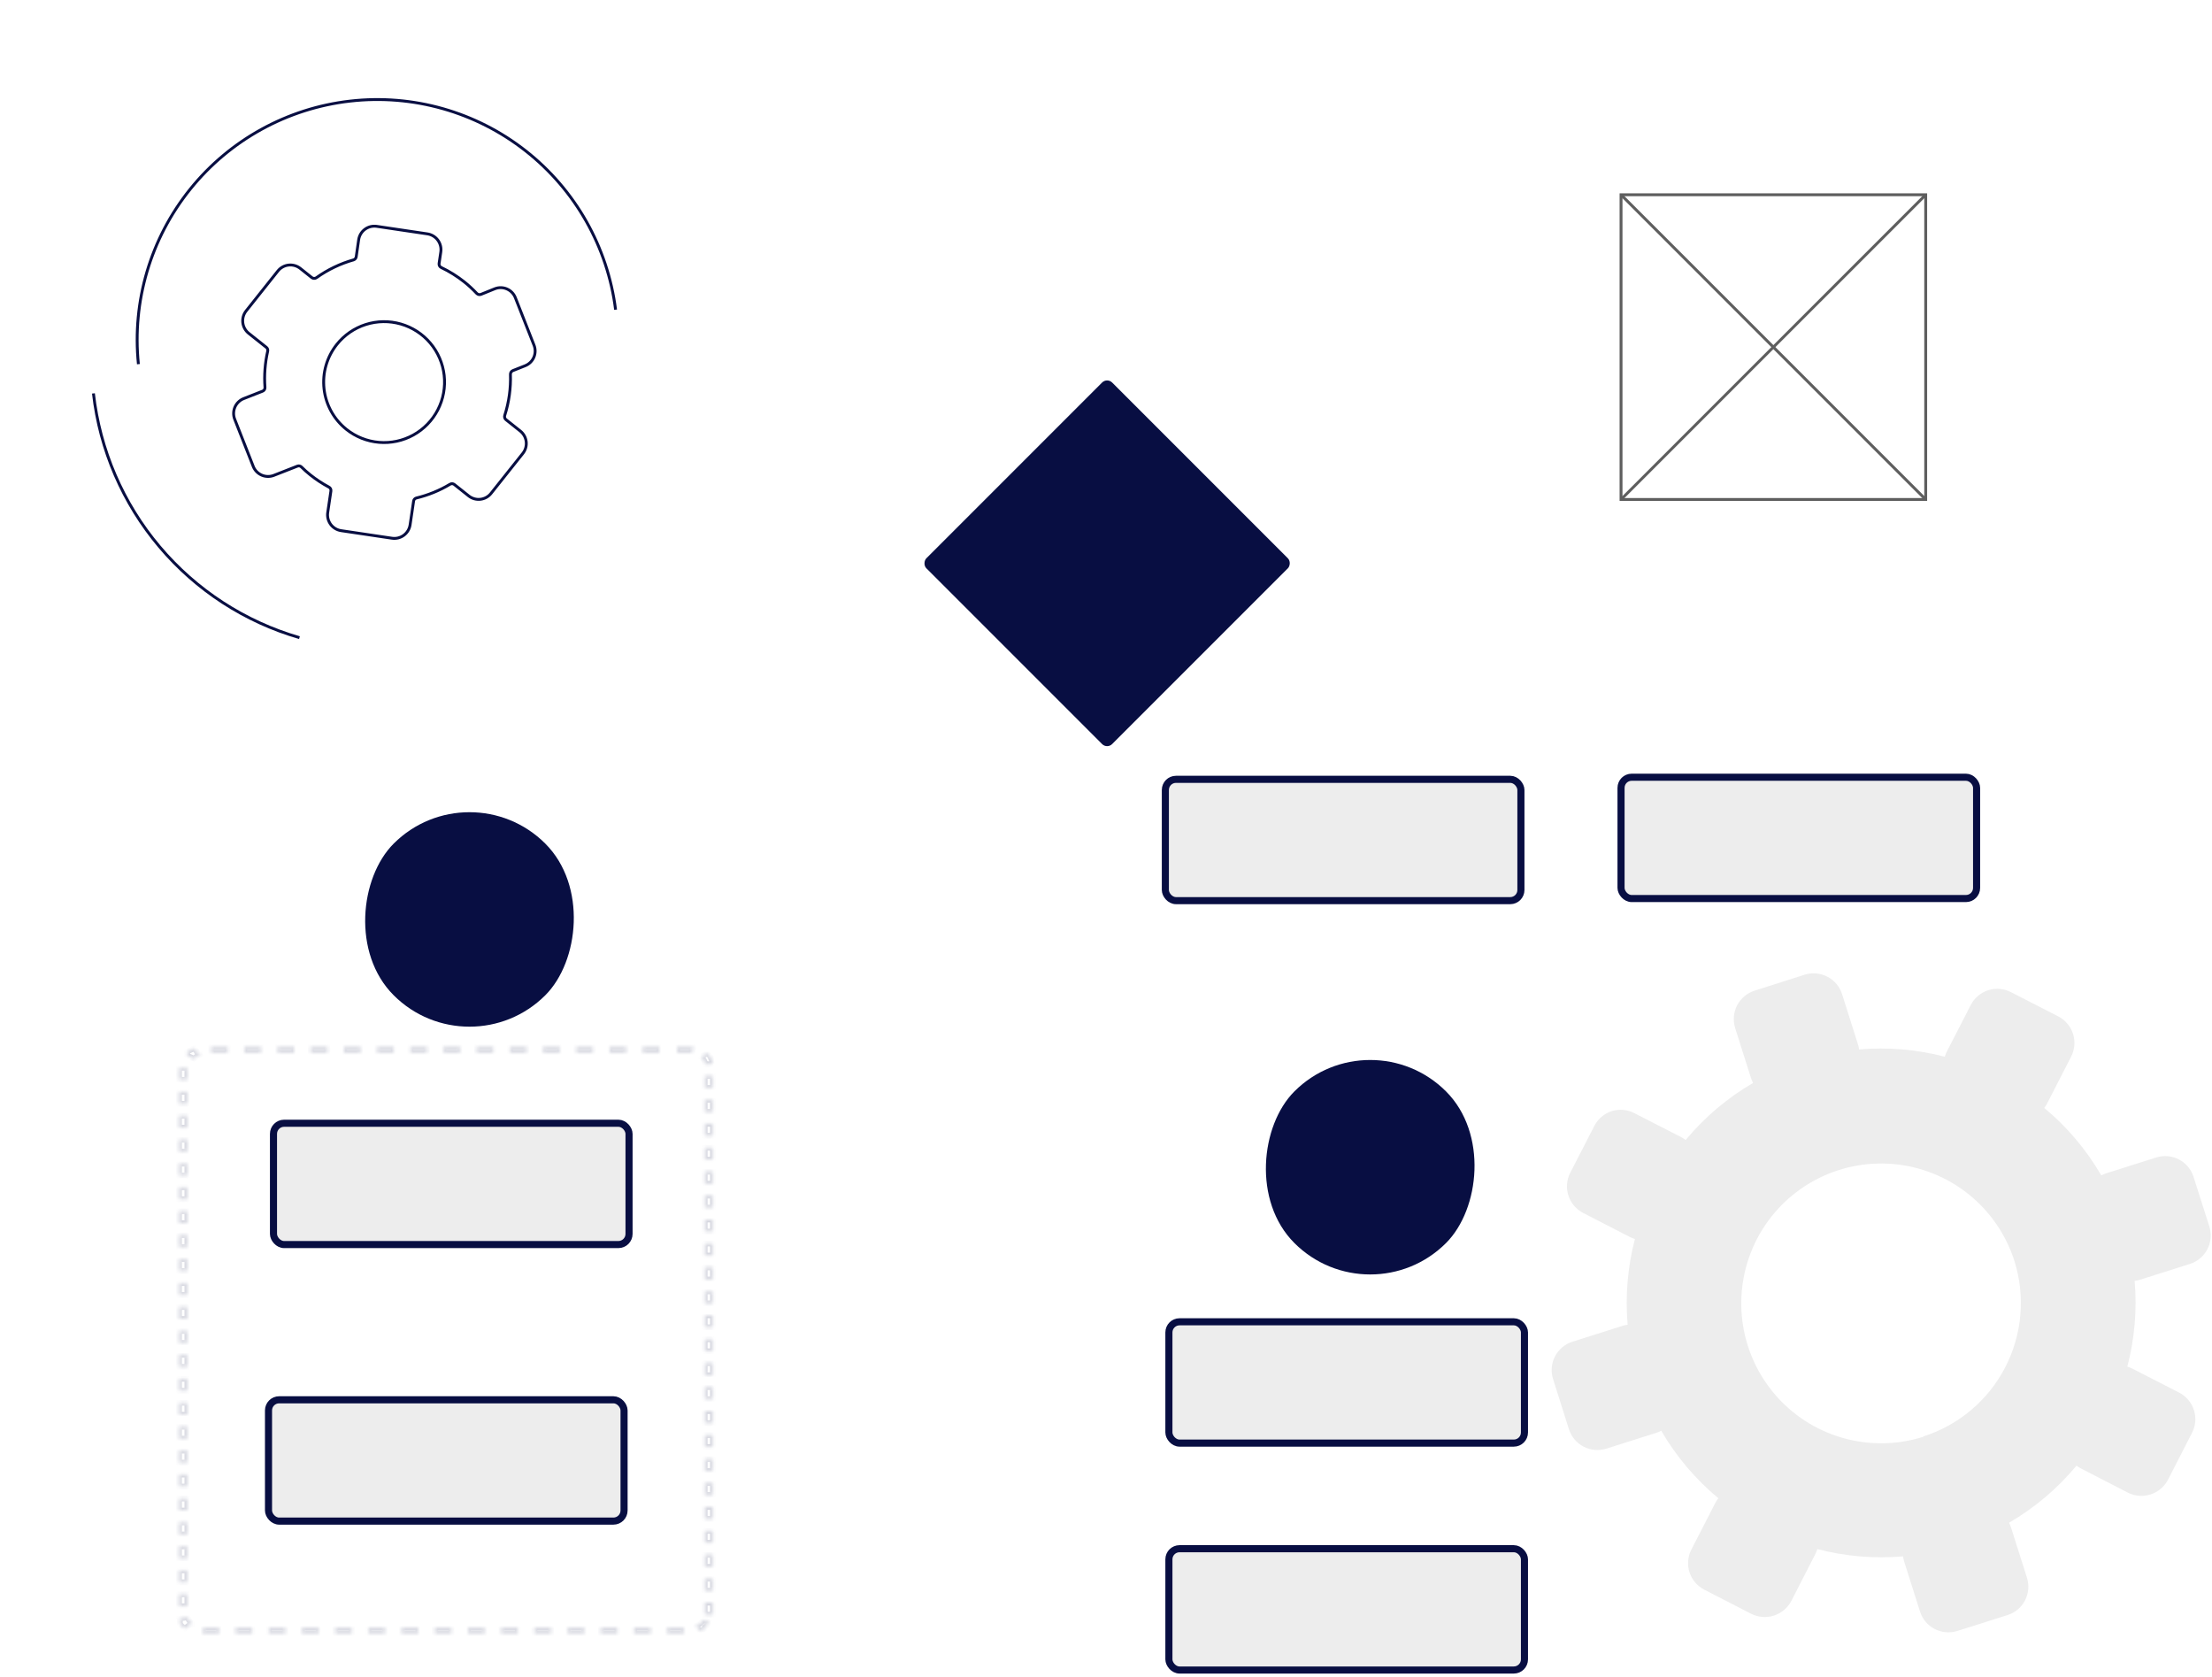 <svg width="624" height="473" viewBox="0 0 624 473" fill="none" xmlns="http://www.w3.org/2000/svg">
<path d="M543.236 54.932H457.291V140.876H543.236V54.932Z" stroke="#5E5E5E" stroke-width="0.812" stroke-miterlimit="10"/>
<path d="M457.291 54.932L543.236 140.876" stroke="#5E5E5E" stroke-width="0.812" stroke-miterlimit="10"/>
<path d="M543.236 54.932L457.291 140.876" stroke="#5E5E5E" stroke-width="0.812" stroke-miterlimit="10"/>
<path d="M608.257 326.464L594.106 330.946C593.642 331.095 593.193 331.285 592.762 331.512C588.558 324.272 583.114 317.83 576.677 312.479C576.971 312.088 577.239 311.678 577.479 311.252L584.271 297.997C585.287 296.014 585.475 293.708 584.794 291.586C584.114 289.464 582.619 287.699 580.639 286.676L567.384 279.884C566.404 279.359 565.329 279.035 564.223 278.929C563.116 278.823 561.999 278.938 560.937 279.267C559.875 279.596 558.889 280.133 558.036 280.846C557.183 281.559 556.481 282.435 555.969 283.422L549.153 296.677C548.938 297.118 548.756 297.575 548.61 298.044C540.728 295.986 532.552 295.292 524.436 295.993C524.39 295.503 524.287 295.02 524.129 294.554L519.648 280.403C518.976 278.278 517.489 276.507 515.512 275.477C513.536 274.447 511.232 274.242 509.106 274.908L494.955 279.412C492.834 280.09 491.068 281.579 490.043 283.554C489.018 285.53 488.816 287.831 489.483 289.955L493.964 304.106C494.124 304.565 494.313 305.014 494.53 305.45C487.298 309.654 480.863 315.099 475.52 321.535C475.122 321.241 474.704 320.973 474.27 320.733L461.016 313.941C459.047 312.93 456.759 312.735 454.648 313.398C453.601 313.735 452.63 314.274 451.793 314.987C450.955 315.699 450.266 316.57 449.766 317.549L442.95 330.804C441.943 332.788 441.762 335.09 442.447 337.207C443.132 339.324 444.627 341.083 446.605 342.101L459.836 348.917C460.28 349.129 460.737 349.31 461.204 349.46C459.146 357.342 458.452 365.518 459.152 373.634C458.67 373.68 458.195 373.783 457.737 373.941L443.586 378.422C442.535 378.755 441.559 379.291 440.715 380.001C439.87 380.711 439.174 381.581 438.666 382.56C438.158 383.539 437.848 384.608 437.753 385.707C437.658 386.806 437.781 387.913 438.115 388.965L442.596 403.116C443.273 405.236 444.762 407.002 446.738 408.027C448.713 409.053 451.015 409.254 453.138 408.587L467.289 404.106C467.753 403.956 468.203 403.767 468.634 403.54C472.845 410.78 478.298 417.223 484.742 422.573C484.427 422.949 484.157 423.36 483.94 423.8L477.124 437.055C476.109 439.035 475.922 441.337 476.603 443.455C477.284 445.573 478.778 447.334 480.756 448.352L494.011 455.168C495.997 456.171 498.298 456.353 500.416 455.673C502.535 454.993 504.301 453.507 505.332 451.536L512.124 438.281C512.346 437.842 512.527 437.384 512.667 436.913C520.549 438.971 528.725 439.665 536.842 438.965C536.91 439.443 537.012 439.916 537.148 440.38L541.629 454.531C541.962 455.583 542.499 456.559 543.209 457.403C543.918 458.247 544.788 458.943 545.767 459.451C546.746 459.959 547.815 460.27 548.914 460.364C550.013 460.459 551.12 460.336 552.172 460.003L566.323 455.522C567.376 455.192 568.354 454.657 569.2 453.947C570.046 453.238 570.743 452.368 571.252 451.389C571.76 450.409 572.07 449.338 572.163 448.238C572.256 447.138 572.131 446.031 571.795 444.979L567.313 430.828C567.163 430.365 566.974 429.915 566.747 429.484C573.988 425.272 580.43 419.82 585.78 413.375C586.16 413.696 586.58 413.966 587.03 414.177L600.262 420.993C602.247 421.997 604.548 422.178 606.667 421.498C608.785 420.819 610.551 419.332 611.582 417.361L618.375 404.106C619.391 402.123 619.579 399.817 618.898 397.695C618.218 395.573 616.723 393.808 614.743 392.785L601.488 385.993C601.051 385.768 600.593 385.586 600.12 385.451C602.178 377.568 602.872 369.392 602.172 361.276C602.658 361.208 603.139 361.105 603.611 360.969L617.762 356.488C619.886 355.816 621.658 354.329 622.688 352.352C623.718 350.376 623.923 348.072 623.257 345.946L618.752 331.795C618.051 329.708 616.558 327.979 614.595 326.982C612.632 325.985 610.356 325.799 608.257 326.464ZM542.573 405.238C535.133 407.594 527.161 407.69 519.667 405.515C512.172 403.34 505.49 398.992 500.467 393.02C495.444 387.047 492.304 379.72 491.445 371.963C490.586 364.207 492.047 356.37 495.642 349.443C499.237 342.517 504.806 336.812 511.643 333.05C518.48 329.288 526.28 327.638 534.055 328.309C541.83 328.98 549.231 331.941 555.324 336.818C561.416 341.696 565.925 348.27 568.28 355.71C571.398 365.674 570.443 376.468 565.626 385.731C560.809 394.994 552.521 401.974 542.573 405.144V405.238Z" fill="#EDEDED"/>
<g opacity="0.4">
<g opacity="0.4">
<mask id="path-5-inside-1_119_407" fill="white">
<path d="M201.126 455.405L201.126 452.028L198.784 452.028L198.784 455.405L201.126 455.405ZM201.126 448.651L201.126 445.275L198.784 445.275L198.784 448.651L201.126 448.651ZM201.126 441.898L201.126 438.522L198.784 438.522L198.784 441.898L201.126 441.898ZM201.126 435.145L201.126 431.768L198.784 431.768L198.784 435.145L201.126 435.145ZM201.126 428.392L201.126 425.015L198.784 425.015L198.784 428.392L201.126 428.392ZM201.126 421.638L201.126 418.262L198.784 418.262L198.784 421.638L201.126 421.638ZM201.126 414.885L201.126 411.508L198.784 411.508L198.784 414.885L201.126 414.885ZM201.126 408.132L201.126 404.755L198.784 404.755L198.784 408.132L201.126 408.132ZM201.126 401.378L201.126 398.002L198.784 398.002L198.784 401.378L201.126 401.378ZM201.126 394.625L201.126 391.249L198.784 391.249L198.784 394.625L201.126 394.625ZM201.126 387.872L201.126 384.495L198.784 384.495L198.784 387.872L201.126 387.872ZM201.126 381.119L201.126 377.742L198.784 377.742L198.784 381.119L201.126 381.119ZM201.126 374.365L201.126 370.989L198.784 370.989L198.784 374.365L201.126 374.365ZM201.126 367.612L201.126 364.235L198.784 364.235L198.784 367.612L201.126 367.612ZM201.126 360.859L201.126 357.482L198.784 357.482L198.784 360.859L201.126 360.859ZM201.126 354.105L201.126 350.729L198.784 350.729L198.784 354.105L201.126 354.105ZM201.126 347.352L201.126 343.975L198.784 343.975L198.784 347.352L201.126 347.352ZM201.126 340.599L201.126 337.222L198.784 337.222L198.784 340.599L201.126 340.599ZM201.126 333.846L201.126 330.469L198.784 330.469L198.784 333.846L201.126 333.846ZM201.126 327.092L201.126 323.716L198.784 323.716L198.784 327.092L201.126 327.092ZM201.126 320.339L201.126 316.962L198.784 316.962L198.784 320.339L201.126 320.339ZM201.126 313.586L201.126 310.209L198.784 310.209L198.784 313.586L201.126 313.586ZM201.126 306.832L201.126 303.456L198.784 303.456L198.784 306.832L201.126 306.832ZM201.126 300.079C201.055 299.529 200.873 298.988 200.587 298.475L200.587 298.222C200.306 297.785 199.935 297.381 199.487 297.023L197.731 298.138C198.454 298.709 198.884 299.442 198.948 300.214L201.29 300.079L201.126 300.079ZM195.366 295.352C194.973 295.288 194.574 295.248 194.172 295.234L191.011 295.234L191.011 296.922L194.172 296.922C194.514 296.896 194.859 296.896 195.202 296.922L195.693 295.234L195.366 295.352ZM186 296.922L186 295.234L181.317 295.234L181.317 296.922L186 296.922ZM176.634 296.922L176.634 295.234L171.951 295.234L171.951 296.922L176.634 296.922ZM167.269 296.922L167.269 295.234L162.586 295.234L162.586 296.922L167.269 296.922ZM157.903 296.922L157.903 295.234L153.22 295.234L153.22 296.922L157.903 296.922ZM148.537 296.922L148.537 295.234L143.854 295.234L143.854 296.922L148.537 296.922ZM139.171 296.922L139.171 295.234L134.488 295.234L134.488 296.922L139.171 296.922ZM129.806 296.922L129.806 295.234L125.123 295.234L125.123 296.922L129.806 296.922ZM120.44 296.922L120.44 295.234L115.757 295.234L115.757 296.922L120.44 296.922ZM111.074 296.922L111.074 295.234L106.391 295.234L106.391 296.922L111.074 296.922ZM101.708 296.922L101.708 295.234L97.025 295.234L97.025 296.922L101.708 296.922ZM92.343 296.922L92.343 295.234L87.66 295.234L87.66 296.922L92.343 296.922ZM82.977 296.922L82.977 295.234L78.294 295.234L78.294 296.922L82.977 296.922ZM73.611 296.922L73.611 295.234L68.928 295.234L68.928 296.922L73.611 296.922ZM64.245 296.922L64.245 295.234L59.562 295.234L59.562 296.922L64.245 296.922ZM55.863 297.209L54.95 295.656C54.154 295.899 53.425 296.242 52.796 296.669L52.796 297.648L52.796 297.766L54.809 298.627C55.351 297.965 56.171 297.444 57.151 297.141L55.863 297.209ZM52.843 304.469L52.843 301.177L50.501 301.177L50.501 304.553L52.843 304.553L52.843 304.469ZM52.843 311.222L52.843 307.93L50.501 307.93L50.501 311.306L52.843 311.306L52.843 311.222ZM52.843 317.975L52.843 314.683L50.501 314.683L50.501 318.06L52.843 318.06L52.843 317.975ZM52.843 324.729L52.843 321.436L50.501 321.436L50.501 324.813L52.843 324.813L52.843 324.729ZM52.843 331.482L52.843 328.19L50.501 328.19L50.501 331.566L52.843 331.566L52.843 331.482ZM52.843 338.235L52.843 334.859L50.501 334.859L50.501 338.235L52.843 338.235ZM52.843 344.988L52.843 341.612L50.501 341.612L50.501 344.988L52.843 344.988ZM52.843 351.742L52.843 348.365L50.501 348.365L50.501 351.742L52.843 351.742ZM52.843 358.495L52.843 355.118L50.501 355.118L50.501 358.495L52.843 358.495ZM52.843 365.248L52.843 361.872L50.501 361.872L50.501 365.248L52.843 365.248ZM52.843 372.002L52.843 368.625L50.501 368.625L50.501 372.002L52.843 372.002ZM52.843 378.755L52.843 375.378L50.501 375.378L50.501 378.755L52.843 378.755ZM52.843 385.508L52.843 382.132L50.501 382.132L50.501 385.508L52.843 385.508ZM52.843 392.261L52.843 388.885L50.501 388.885L50.501 392.261L52.843 392.261ZM52.843 399.015L52.843 395.638L50.501 395.638L50.501 399.015L52.843 399.015ZM52.843 405.768L52.843 402.391L50.501 402.391L50.501 405.768L52.843 405.768ZM52.843 412.521L52.843 409.145L50.501 409.145L50.501 412.521L52.843 412.521ZM52.843 419.275L52.843 415.898L50.501 415.898L50.501 419.275L52.843 419.275ZM52.843 426.028L52.843 422.651L50.501 422.651L50.501 426.028L52.843 426.028ZM52.843 432.781L52.843 429.405L50.501 429.405L50.501 432.781L52.843 432.781ZM52.843 439.535L52.843 436.158L50.501 436.158L50.501 439.535L52.843 439.535ZM52.843 446.288L52.843 442.911L50.501 442.911L50.501 446.288L52.843 446.288ZM52.843 453.041L52.843 449.664L50.501 449.664L50.501 453.041L52.843 453.041ZM54.482 458.106C53.693 457.587 53.152 456.902 52.936 456.148L50.595 456.468L50.735 456.907L50.735 458.106C51.131 458.562 51.603 458.982 52.14 459.355L53.732 458.106L54.482 458.106ZM61.787 460.723L61.787 459.035L57.806 459.035C57.643 459.035 57.479 459.035 57.338 459.035L57.104 460.723C57.291 460.731 57.479 460.731 57.666 460.723L61.646 460.723L61.787 460.723ZM71.153 460.723L71.153 459.035L66.47 459.035L66.47 460.723L71.153 460.723ZM80.518 460.723L80.518 459.035L75.835 459.035L75.835 460.723L80.518 460.723ZM89.884 460.723L89.884 459.035L85.201 459.035L85.201 460.723L89.884 460.723ZM99.25 460.723L99.25 459.035L94.567 459.035L94.567 460.723L99.25 460.723ZM108.616 460.723L108.616 459.035L103.933 459.035L103.933 460.723L108.616 460.723ZM117.981 460.723L117.981 459.035L113.298 459.035L113.298 460.723L117.981 460.723ZM127.347 460.723L127.347 459.035L122.664 459.035L122.664 460.723L127.347 460.723ZM136.713 460.723L136.713 459.035L132.03 459.035L132.03 460.723L136.713 460.723ZM146.079 460.723L146.079 459.035L141.396 459.035L141.396 460.723L146.079 460.723ZM155.444 460.723L155.444 459.035L150.761 459.035L150.761 460.723L155.444 460.723ZM164.81 460.723L164.81 459.035L160.127 459.035L160.127 460.723L164.81 460.723ZM174.176 460.723L174.176 459.035L169.493 459.035L169.493 460.723L174.176 460.723ZM183.542 460.723L183.542 459.035L178.859 459.035L178.859 460.723L183.542 460.723ZM192.907 460.723L192.907 459.035L188.224 459.035L188.224 460.723L192.907 460.723ZM200.517 457.583L198.386 456.907C197.951 457.618 197.213 458.209 196.279 458.596L197.426 460.065C197.94 459.85 198.419 459.595 198.854 459.305L198.854 458.984C199.327 458.595 199.714 458.157 200.002 457.684L200.517 457.583Z"/>
</mask>
<path d="M201.126 455.405L201.126 452.028L198.784 452.028L198.784 455.405L201.126 455.405ZM201.126 448.651L201.126 445.275L198.784 445.275L198.784 448.651L201.126 448.651ZM201.126 441.898L201.126 438.522L198.784 438.522L198.784 441.898L201.126 441.898ZM201.126 435.145L201.126 431.768L198.784 431.768L198.784 435.145L201.126 435.145ZM201.126 428.392L201.126 425.015L198.784 425.015L198.784 428.392L201.126 428.392ZM201.126 421.638L201.126 418.262L198.784 418.262L198.784 421.638L201.126 421.638ZM201.126 414.885L201.126 411.508L198.784 411.508L198.784 414.885L201.126 414.885ZM201.126 408.132L201.126 404.755L198.784 404.755L198.784 408.132L201.126 408.132ZM201.126 401.378L201.126 398.002L198.784 398.002L198.784 401.378L201.126 401.378ZM201.126 394.625L201.126 391.249L198.784 391.249L198.784 394.625L201.126 394.625ZM201.126 387.872L201.126 384.495L198.784 384.495L198.784 387.872L201.126 387.872ZM201.126 381.119L201.126 377.742L198.784 377.742L198.784 381.119L201.126 381.119ZM201.126 374.365L201.126 370.989L198.784 370.989L198.784 374.365L201.126 374.365ZM201.126 367.612L201.126 364.235L198.784 364.235L198.784 367.612L201.126 367.612ZM201.126 360.859L201.126 357.482L198.784 357.482L198.784 360.859L201.126 360.859ZM201.126 354.105L201.126 350.729L198.784 350.729L198.784 354.105L201.126 354.105ZM201.126 347.352L201.126 343.975L198.784 343.975L198.784 347.352L201.126 347.352ZM201.126 340.599L201.126 337.222L198.784 337.222L198.784 340.599L201.126 340.599ZM201.126 333.846L201.126 330.469L198.784 330.469L198.784 333.846L201.126 333.846ZM201.126 327.092L201.126 323.716L198.784 323.716L198.784 327.092L201.126 327.092ZM201.126 320.339L201.126 316.962L198.784 316.962L198.784 320.339L201.126 320.339ZM201.126 313.586L201.126 310.209L198.784 310.209L198.784 313.586L201.126 313.586ZM201.126 306.832L201.126 303.456L198.784 303.456L198.784 306.832L201.126 306.832ZM201.126 300.079C201.055 299.529 200.873 298.988 200.587 298.475L200.587 298.222C200.306 297.785 199.935 297.381 199.487 297.023L197.731 298.138C198.454 298.709 198.884 299.442 198.948 300.214L201.29 300.079L201.126 300.079ZM195.366 295.352C194.973 295.288 194.574 295.248 194.172 295.234L191.011 295.234L191.011 296.922L194.172 296.922C194.514 296.896 194.859 296.896 195.202 296.922L195.693 295.234L195.366 295.352ZM186 296.922L186 295.234L181.317 295.234L181.317 296.922L186 296.922ZM176.634 296.922L176.634 295.234L171.951 295.234L171.951 296.922L176.634 296.922ZM167.269 296.922L167.269 295.234L162.586 295.234L162.586 296.922L167.269 296.922ZM157.903 296.922L157.903 295.234L153.22 295.234L153.22 296.922L157.903 296.922ZM148.537 296.922L148.537 295.234L143.854 295.234L143.854 296.922L148.537 296.922ZM139.171 296.922L139.171 295.234L134.488 295.234L134.488 296.922L139.171 296.922ZM129.806 296.922L129.806 295.234L125.123 295.234L125.123 296.922L129.806 296.922ZM120.44 296.922L120.44 295.234L115.757 295.234L115.757 296.922L120.44 296.922ZM111.074 296.922L111.074 295.234L106.391 295.234L106.391 296.922L111.074 296.922ZM101.708 296.922L101.708 295.234L97.025 295.234L97.025 296.922L101.708 296.922ZM92.343 296.922L92.343 295.234L87.66 295.234L87.66 296.922L92.343 296.922ZM82.977 296.922L82.977 295.234L78.294 295.234L78.294 296.922L82.977 296.922ZM73.611 296.922L73.611 295.234L68.928 295.234L68.928 296.922L73.611 296.922ZM64.245 296.922L64.245 295.234L59.562 295.234L59.562 296.922L64.245 296.922ZM55.863 297.209L54.95 295.656C54.154 295.899 53.425 296.242 52.796 296.669L52.796 297.648L52.796 297.766L54.809 298.627C55.351 297.965 56.171 297.444 57.151 297.141L55.863 297.209ZM52.843 304.469L52.843 301.177L50.501 301.177L50.501 304.553L52.843 304.553L52.843 304.469ZM52.843 311.222L52.843 307.93L50.501 307.93L50.501 311.306L52.843 311.306L52.843 311.222ZM52.843 317.975L52.843 314.683L50.501 314.683L50.501 318.06L52.843 318.06L52.843 317.975ZM52.843 324.729L52.843 321.436L50.501 321.436L50.501 324.813L52.843 324.813L52.843 324.729ZM52.843 331.482L52.843 328.19L50.501 328.19L50.501 331.566L52.843 331.566L52.843 331.482ZM52.843 338.235L52.843 334.859L50.501 334.859L50.501 338.235L52.843 338.235ZM52.843 344.988L52.843 341.612L50.501 341.612L50.501 344.988L52.843 344.988ZM52.843 351.742L52.843 348.365L50.501 348.365L50.501 351.742L52.843 351.742ZM52.843 358.495L52.843 355.118L50.501 355.118L50.501 358.495L52.843 358.495ZM52.843 365.248L52.843 361.872L50.501 361.872L50.501 365.248L52.843 365.248ZM52.843 372.002L52.843 368.625L50.501 368.625L50.501 372.002L52.843 372.002ZM52.843 378.755L52.843 375.378L50.501 375.378L50.501 378.755L52.843 378.755ZM52.843 385.508L52.843 382.132L50.501 382.132L50.501 385.508L52.843 385.508ZM52.843 392.261L52.843 388.885L50.501 388.885L50.501 392.261L52.843 392.261ZM52.843 399.015L52.843 395.638L50.501 395.638L50.501 399.015L52.843 399.015ZM52.843 405.768L52.843 402.391L50.501 402.391L50.501 405.768L52.843 405.768ZM52.843 412.521L52.843 409.145L50.501 409.145L50.501 412.521L52.843 412.521ZM52.843 419.275L52.843 415.898L50.501 415.898L50.501 419.275L52.843 419.275ZM52.843 426.028L52.843 422.651L50.501 422.651L50.501 426.028L52.843 426.028ZM52.843 432.781L52.843 429.405L50.501 429.405L50.501 432.781L52.843 432.781ZM52.843 439.535L52.843 436.158L50.501 436.158L50.501 439.535L52.843 439.535ZM52.843 446.288L52.843 442.911L50.501 442.911L50.501 446.288L52.843 446.288ZM52.843 453.041L52.843 449.664L50.501 449.664L50.501 453.041L52.843 453.041ZM54.482 458.106C53.693 457.587 53.152 456.902 52.936 456.148L50.595 456.468L50.735 456.907L50.735 458.106C51.131 458.562 51.603 458.982 52.14 459.355L53.732 458.106L54.482 458.106ZM61.787 460.723L61.787 459.035L57.806 459.035C57.643 459.035 57.479 459.035 57.338 459.035L57.104 460.723C57.291 460.731 57.479 460.731 57.666 460.723L61.646 460.723L61.787 460.723ZM71.153 460.723L71.153 459.035L66.47 459.035L66.47 460.723L71.153 460.723ZM80.518 460.723L80.518 459.035L75.835 459.035L75.835 460.723L80.518 460.723ZM89.884 460.723L89.884 459.035L85.201 459.035L85.201 460.723L89.884 460.723ZM99.25 460.723L99.25 459.035L94.567 459.035L94.567 460.723L99.25 460.723ZM108.616 460.723L108.616 459.035L103.933 459.035L103.933 460.723L108.616 460.723ZM117.981 460.723L117.981 459.035L113.298 459.035L113.298 460.723L117.981 460.723ZM127.347 460.723L127.347 459.035L122.664 459.035L122.664 460.723L127.347 460.723ZM136.713 460.723L136.713 459.035L132.03 459.035L132.03 460.723L136.713 460.723ZM146.079 460.723L146.079 459.035L141.396 459.035L141.396 460.723L146.079 460.723ZM155.444 460.723L155.444 459.035L150.761 459.035L150.761 460.723L155.444 460.723ZM164.81 460.723L164.81 459.035L160.127 459.035L160.127 460.723L164.81 460.723ZM174.176 460.723L174.176 459.035L169.493 459.035L169.493 460.723L174.176 460.723ZM183.542 460.723L183.542 459.035L178.859 459.035L178.859 460.723L183.542 460.723ZM192.907 460.723L192.907 459.035L188.224 459.035L188.224 460.723L192.907 460.723ZM200.517 457.583L198.386 456.907C197.951 457.618 197.213 458.209 196.279 458.596L197.426 460.065C197.94 459.85 198.419 459.595 198.854 459.305L198.854 458.984C199.327 458.595 199.714 458.157 200.002 457.684L200.517 457.583Z" fill="white" stroke="#080E42" stroke-width="1.623" mask="url(#path-5-inside-1_119_407)"/>
</g>
</g>
<path d="M39.043 102.71C37.232 84.973 42.485 67.237 53.664 53.347C64.843 39.458 81.047 30.535 98.761 28.514C116.475 26.493 134.272 31.537 148.293 42.551C162.313 53.566 171.426 69.663 173.656 87.352M84.477 179.848C69.074 175.379 55.338 166.454 44.997 154.196C34.655 141.939 28.17 126.896 26.358 110.961M77.181 134.103L83.88 131.48C84.075 131.401 84.29 131.381 84.497 131.423C84.704 131.466 84.894 131.567 85.043 131.716C85.828 132.5 86.656 133.238 87.525 133.928C89.156 135.229 90.903 136.379 92.743 137.364C92.956 137.461 93.13 137.626 93.239 137.832C93.348 138.039 93.386 138.275 93.346 138.506L92.453 144.527C92.36 145.119 92.387 145.724 92.531 146.306C92.676 146.888 92.935 147.435 93.293 147.915C93.652 148.395 94.103 148.799 94.62 149.103C95.137 149.407 95.709 149.604 96.303 149.683L110.524 151.797C111.117 151.892 111.722 151.868 112.305 151.726C112.888 151.583 113.437 151.325 113.919 150.968C114.4 150.61 114.806 150.16 115.111 149.644C115.417 149.127 115.616 148.555 115.697 147.96L116.663 141.414C116.677 141.199 116.757 140.994 116.891 140.826C117.024 140.658 117.206 140.534 117.412 140.472C120.771 139.669 123.987 138.357 126.948 136.58C127.137 136.465 127.357 136.411 127.578 136.426C127.799 136.44 128.01 136.522 128.182 136.661L132.225 139.876C132.687 140.243 133.217 140.516 133.784 140.678C134.351 140.84 134.945 140.888 135.532 140.82C136.118 140.752 136.685 140.568 137.2 140.281C137.715 139.993 138.168 139.606 138.533 139.142L147.495 127.875C147.861 127.415 148.133 126.887 148.295 126.321C148.457 125.756 148.506 125.164 148.44 124.579C148.373 123.994 148.192 123.429 147.907 122.914C147.621 122.399 147.237 121.946 146.777 121.58L142.735 118.365C142.563 118.226 142.438 118.038 142.374 117.827C142.31 117.616 142.312 117.39 142.378 117.18C143.578 113.436 144.125 109.514 143.994 105.584C143.987 105.361 144.048 105.141 144.169 104.953C144.29 104.765 144.465 104.618 144.672 104.533L148.118 103.166C148.667 102.952 149.168 102.632 149.593 102.224C150.017 101.816 150.357 101.328 150.592 100.787C150.827 100.247 150.952 99.666 150.961 99.077C150.97 98.488 150.863 97.903 150.644 97.356L145.384 83.975C145.171 83.427 144.851 82.925 144.443 82.501C144.035 82.076 143.546 81.737 143.006 81.502C142.466 81.267 141.885 81.141 141.296 81.132C140.707 81.123 140.122 81.231 139.575 81.449L135.666 83.031C135.463 83.104 135.243 83.116 135.034 83.066C134.824 83.017 134.633 82.908 134.483 82.753C133.386 81.583 132.206 80.493 130.952 79.494C128.95 77.906 126.775 76.549 124.468 75.45C124.258 75.35 124.086 75.185 123.977 74.979C123.869 74.773 123.83 74.538 123.866 74.308L124.343 71.109C124.435 70.517 124.408 69.912 124.264 69.331C124.12 68.749 123.861 68.202 123.502 67.721C123.143 67.241 122.692 66.837 122.176 66.534C121.659 66.23 121.086 66.032 120.492 65.953L106.271 63.839C105.096 63.664 103.9 63.962 102.945 64.669C101.99 65.376 101.355 66.433 101.179 67.608L100.496 72.366C100.475 72.574 100.394 72.772 100.263 72.936C100.133 73.1 99.959 73.223 99.76 73.291C95.998 74.355 92.447 76.058 89.262 78.326C89.07 78.46 88.841 78.53 88.606 78.525C88.372 78.52 88.146 78.44 87.96 78.297L84.713 75.715C83.781 74.974 82.594 74.632 81.412 74.764C80.229 74.896 79.146 75.491 78.401 76.419L69.44 87.686C68.697 88.62 68.355 89.812 68.49 90.998C68.626 92.184 69.227 93.268 70.161 94.011L75.129 97.962C75.288 98.087 75.409 98.254 75.478 98.445C75.546 98.636 75.56 98.842 75.517 99.04C74.754 102.383 74.494 105.821 74.746 109.24C74.769 109.473 74.714 109.707 74.59 109.906C74.465 110.104 74.279 110.256 74.059 110.337L68.817 112.396C68.256 112.607 67.743 112.928 67.307 113.34C66.872 113.753 66.523 114.248 66.282 114.796C66.041 115.345 65.912 115.936 65.902 116.536C65.892 117.135 66.002 117.73 66.225 118.286L71.486 131.667C71.942 132.725 72.788 133.568 73.848 134.021C74.907 134.474 76.1 134.504 77.181 134.103ZM95.011 97.157C97.111 94.517 99.946 92.559 103.159 91.531C106.372 90.504 109.817 90.451 113.06 91.382C116.302 92.313 119.195 94.184 121.374 96.76C123.552 99.335 124.918 102.499 125.298 105.851C125.678 109.203 125.055 112.592 123.508 115.589C121.962 118.587 119.561 121.059 116.609 122.692C113.657 124.325 110.287 125.045 106.926 124.762C103.565 124.48 100.363 123.206 97.725 121.103C94.192 118.286 91.922 114.182 91.413 109.692C90.904 105.202 92.198 100.694 95.011 97.157Z" stroke="#080E42" stroke-width="0.808" stroke-miterlimit="10"/>
<rect x="328.745" y="219.808" width="100.301" height="34.215" rx="3" fill="#EDEDED" stroke="#080E42" stroke-width="2"/>
<rect x="457.291" y="219.215" width="100.301" height="34.215" rx="3" fill="#EDEDED" stroke="#080E42" stroke-width="2"/>
<g filter="url(#filter0_d_119_407)">
<rect x="303.273" y="98.722" width="74.108" height="74.108" rx="2" transform="rotate(45 303.273 98.722)" fill="#080E42"/>
</g>
<rect x="75.745" y="394.808" width="100.301" height="34.215" rx="3" fill="#EDEDED" stroke="#080E42" stroke-width="2"/>
<rect x="77.149" y="316.808" width="100.301" height="34.215" rx="3" fill="#EDEDED" stroke="#080E42" stroke-width="2"/>
<g filter="url(#filter1_d_119_407)">
<rect x="377.491" y="278.686" width="60.491" height="60.491" rx="30.246" transform="rotate(45 377.491 278.686)" fill="#080E42"/>
<rect x="123.4" y="208.8" width="60.491" height="60.491" rx="30.246" transform="rotate(45 123.4 208.8)" fill="#080E42"/>
</g>
<rect x="329.745" y="372.808" width="100.301" height="34.215" rx="3" fill="#EDEDED" stroke="#080E42" stroke-width="2"/>
<rect x="329.745" y="436.808" width="100.301" height="34.215" rx="3" fill="#EDEDED" stroke="#080E42" stroke-width="2"/>
<defs>
<filter id="filter0_d_119_407" x="245.24" y="91.8" width="134.151" height="134.151" filterUnits="userSpaceOnUse" color-interpolation-filters="sRGB">
<feFlood flood-opacity="0" result="BackgroundImageFix"/>
<feColorMatrix in="SourceAlpha" type="matrix" values="0 0 0 0 0 0 0 0 0 0 0 0 0 0 0 0 0 0 127 0" result="hardAlpha"/>
<feOffset dx="9.043" dy="7.751"/>
<feGaussianBlur stdDeviation="7.751"/>
<feComposite in2="hardAlpha" operator="out"/>
<feColorMatrix type="matrix" values="0 0 0 0 0 0 0 0 0 0 0 0 0 0 0 0 0 0 0.25 0"/>
<feBlend mode="normal" in2="BackgroundImageFix" result="effect1_dropShadow_119_407"/>
<feBlend mode="normal" in="SourceGraphic" in2="effect1_dropShadow_119_407" result="shape"/>
</filter>
<filter id="filter1_d_119_407" x="86.695" y="213.577" width="345.623" height="161.38" filterUnits="userSpaceOnUse" color-interpolation-filters="sRGB">
<feFlood flood-opacity="0" result="BackgroundImageFix"/>
<feColorMatrix in="SourceAlpha" type="matrix" values="0 0 0 0 0 0 0 0 0 0 0 0 0 0 0 0 0 0 127 0" result="hardAlpha"/>
<feOffset dx="9.043" dy="7.751"/>
<feGaussianBlur stdDeviation="7.751"/>
<feComposite in2="hardAlpha" operator="out"/>
<feColorMatrix type="matrix" values="0 0 0 0 0 0 0 0 0 0 0 0 0 0 0 0 0 0 0.25 0"/>
<feBlend mode="normal" in2="BackgroundImageFix" result="effect1_dropShadow_119_407"/>
<feBlend mode="normal" in="SourceGraphic" in2="effect1_dropShadow_119_407" result="shape"/>
</filter>
</defs>
</svg>
